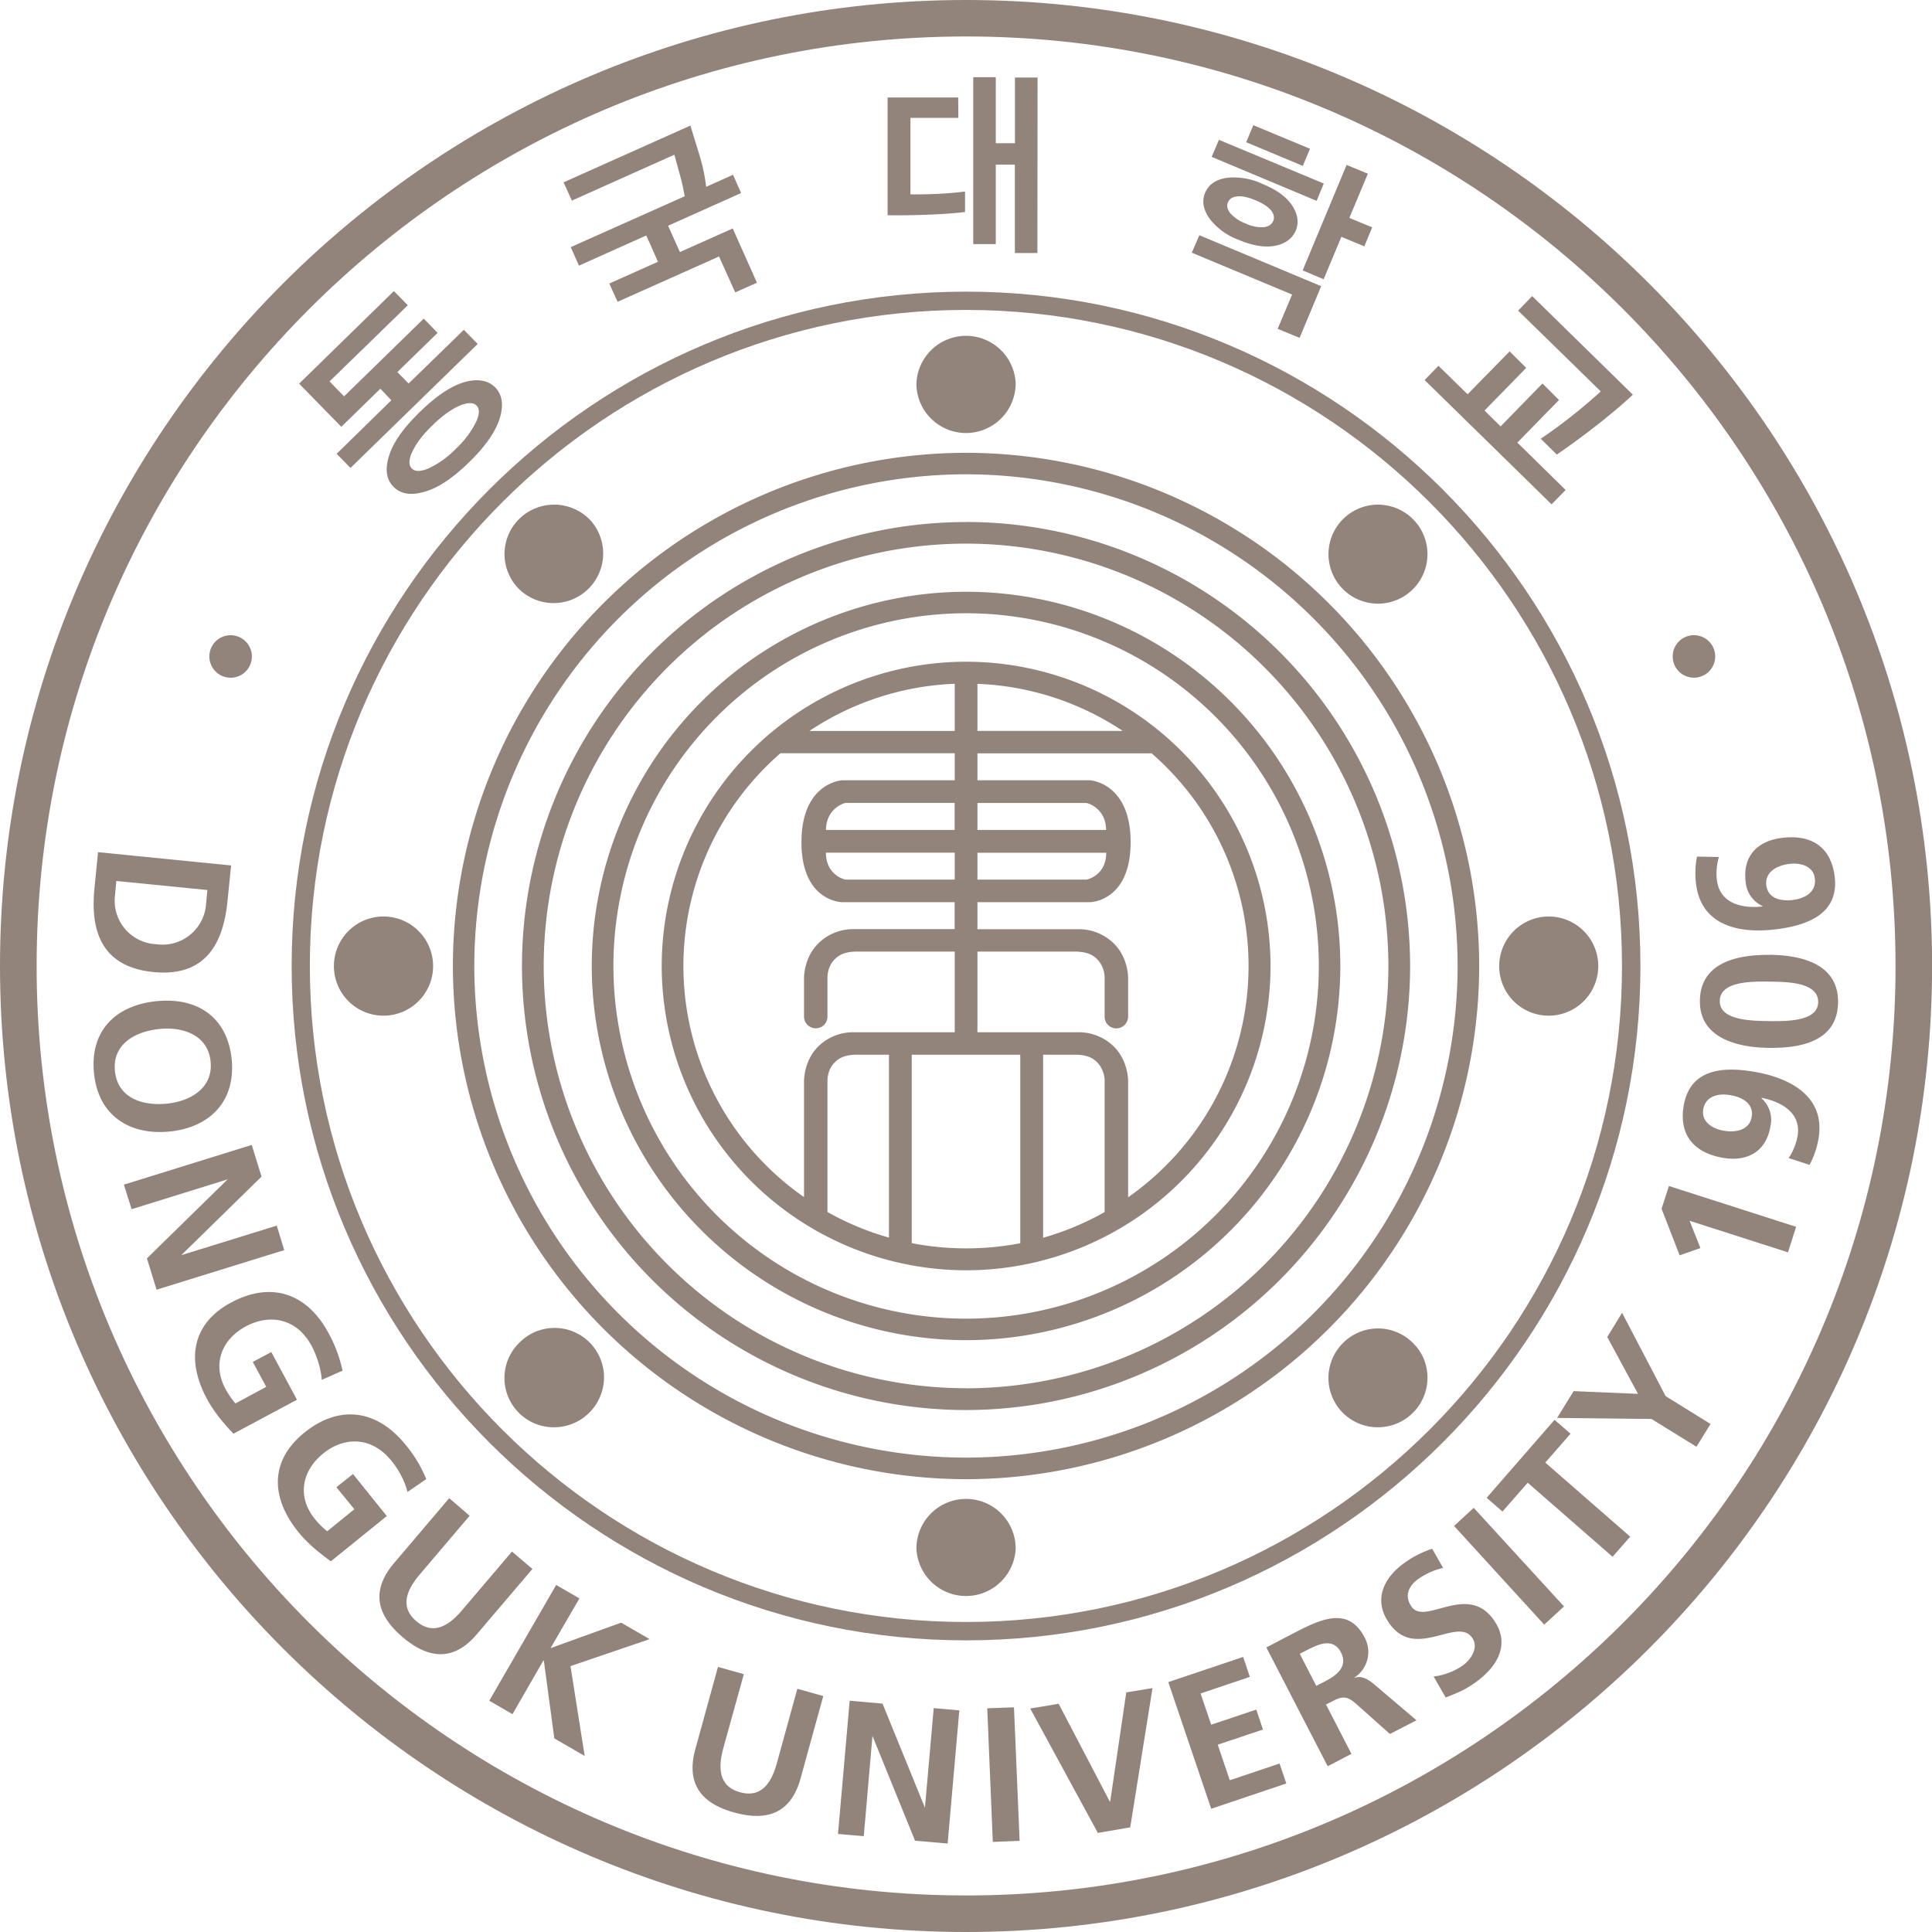 <svg xmlns="http://www.w3.org/2000/svg" width="24" height="24" fill="none" viewBox="0 0 24 24">
  <g clip-path="url(#a)">
    <path fill="#92837B" d="M2.842 8.418a.264.264 0 1 0 .02-.527.264.264 0 0 0-.02.527Zm5.535-6.496.08.29c.032.121.048.226.048.226L7.09 3.07l.102.23.836-.375c.015.032.132.295.145.327l-.604.27.103.227 1.26-.563.201.446.27-.12-.301-.674-.656.293-.147-.327.907-.406-.1-.227-.334.15a2.16 2.16 0 0 0-.083-.394l-.113-.367-1.575.705.103.227 1.273-.57ZM5.762 4.749c-.164.05-.343.17-.546.368-.204.199-.329.375-.381.539-.055.167-.037.299.052.39.09.092.221.113.392.061.162-.045.347-.168.547-.364.199-.192.327-.375.38-.54.053-.167.035-.299-.054-.39l-.001-.001c-.09-.091-.223-.111-.39-.063Zm.151.494a1.17 1.17 0 0 1-.25.332 1.165 1.165 0 0 1-.342.245c-.097.04-.166.04-.205 0a.108.108 0 0 1-.03-.08.307.307 0 0 1 .036-.127c.045-.102.131-.215.253-.332.122-.12.237-.2.338-.243.098-.04.167-.04.207 0 .04.04.038.11-.007.205Zm-1.188-.414.137.143-.68.665.172.176 1.58-1.54-.172-.176-.686.667-.14-.142.5-.487-.172-.177-.99.966-.18-.186.972-.946-.173-.176-1.177 1.15.524.536.485-.473Zm17.26 7.033c-.384-.005-.864.085-.868.57-.007.45.44.58.855.585.348.004.855-.055.861-.566.005-.482-.462-.586-.848-.59Zm-.01.822c-.213-.002-.616-.007-.611-.25.001-.247.404-.243.616-.24.211.003.609.004.606.255-.003.244-.402.237-.611.236ZM2.108 14.056c.501-.051.82-.376.77-.896-.053-.525-.426-.774-.933-.723-.505.05-.831.365-.777.896.052.523.44.773.94.723Zm-.68-.75c-.034-.338.254-.494.554-.524.29-.03.602.076.634.404.034.33-.25.494-.542.524-.298.03-.612-.066-.646-.404Zm1.942 3.49-.23.122.167.31-.382.206a1.035 1.035 0 0 1-.125-.182c-.167-.313-.042-.618.256-.776.3-.16.633-.097.816.245.062.118.115.278.125.42l.258-.114a1.698 1.698 0 0 0-.172-.463c-.265-.497-.71-.652-1.211-.384-.495.265-.557.723-.302 1.196.084.157.203.301.33.434l.789-.422-.319-.593Zm.068-1.571-1.186.367.997-.976-.122-.393-1.588.493.096.305 1.193-.371-1.003.982.12.389 1.586-.492-.093-.304Zm-1.533-3.15c.655.065.868-.365.92-.872l.046-.452-1.653-.165-.045.453c-.05.506.075.97.732 1.036Zm-.477-.946.017-.185 1.131.112-.017.185a.543.543 0 0 1-.62.488.54.54 0 0 1-.511-.6Zm20.339 2.181c-.386-.062-.78-.022-.853.435-.059.37.147.583.502.64.304.047.529-.09.578-.4a.356.356 0 0 0-.114-.343l.007-.004c.24.048.489.186.444.47a.722.722 0 0 1-.112.278l.26.084c.056-.105.094-.218.113-.336.084-.53-.38-.754-.825-.824Zm-.007.563c-.024.157-.183.2-.342.174-.146-.023-.284-.112-.26-.264.027-.16.174-.205.329-.18.164.026.3.11.273.27ZM4.385 18.311l-.206.164.223.273-.337.274a.954.954 0 0 1-.156-.156c-.223-.276-.157-.598.106-.81.264-.214.604-.211.847.09.085.103.167.25.2.388l.233-.16a1.61 1.61 0 0 0-.254-.423c-.354-.439-.82-.51-1.263-.152-.435.354-.41.814-.072 1.232.112.139.256.257.404.364l.695-.562-.42-.522ZM19.14 5.45l.199.197c.601-.413.945-.744.945-.744l-1.251-1.225-.174.181 1.026 1.003s-.32.302-.745.588Z"/>
    <path fill="#92837B" d="m19.449 6.087-.6-.589c.028-.027.517-.529.517-.529l-.205-.205-.52.533-.2-.197.518-.53-.206-.205-.522.533-.362-.354-.172.177 1.577 1.544.175-.178Zm-3.176-4.239-.704-.293-.088.212.703.294.089-.213Zm.17 1.62.22-.526.285.118.098-.236-.284-.117.23-.549-.264-.109-.546 1.31.261.11Zm4.638 7.173a1.052 1.052 0 0 0-.01.354c.075.533.585.608 1.03.544.387-.054.752-.209.688-.665-.052-.373-.312-.514-.669-.463-.304.042-.476.24-.434.55a.36.36 0 0 0 .211.295l-.005.005c-.245.026-.522-.033-.563-.319a.704.704 0 0 1 .024-.296l-.272-.005m1.137.092c.146-.02.305.022.326.176.023.161-.105.246-.26.269-.165.023-.32-.018-.342-.178-.021-.158.117-.245.276-.267Zm-1.159-2.315a.264.264 0 0 0 0-.527.264.264 0 1 0 0 .527ZM16.445 2.28l-1.303-.543-.09.212 1.304.546.088-.215Zm-4.457.355v-.256c-.338.044-.678.035-.678.035v-.95h.595l-.002-.253h-.877v1.463s.54.009.962-.04Zm3.884 1.45.272.112.268-.642-1.513-.633-.094.217 1.246.52-.179.425Zm-3.501-2.04h.236v1.098h.28l.002-2.18h-.281v.816h-.238v-.82h-.28v2.073h.28v-.987Zm3.015.934c.174.073.325.099.455.074.128-.026.213-.09.256-.19.04-.097.026-.202-.046-.311-.07-.106-.191-.195-.37-.268a.82.82 0 0 0-.447-.074c-.135.022-.22.083-.263.184a.28.28 0 0 0-.023.11c0 .066.026.138.075.208a.8.8 0 0 0 .363.267Zm-.132-.466c.018-.042.054-.066.108-.072.06-.01.138.007.235.047.095.04.162.085.196.13.033.044.04.085.024.126-.019.043-.055.068-.11.077a.44.44 0 0 1-.231-.044.474.474 0 0 1-.197-.133c-.034-.047-.043-.09-.025-.13Z"/>
    <path fill="#92837B" d="M12.001 0C5.383 0 0 5.383 0 12c0 6.616 5.383 12 12.001 12 6.617 0 12-5.384 12-12 0-6.617-5.383-12-12-12Zm0 23.546C5.635 23.546.455 18.366.455 12 .455 5.633 5.635.453 12.002.453c6.366 0 11.545 5.18 11.545 11.547 0 6.367-5.179 11.546-11.546 11.546Z"/>
    <path fill="#92837B" d="m6.36 19.274-.621.73c-.184.217-.372.3-.567.135-.194-.165-.141-.365.042-.58l.62-.73-.254-.218-.687.809c-.287.34-.215.643.11.918.325.276.637.3.923-.04l.688-.808-.254-.216Zm10.466 1.57v-.005a.379.379 0 0 0 .125-.499c-.212-.41-.584-.204-.902-.041l-.318.166.762 1.476.295-.154-.316-.613.095-.048c.124-.066.185-.043.284.044l.415.37.33-.17-.535-.455c-.063-.05-.151-.107-.235-.071Zm-.376.048-.099.05-.205-.398.098-.05c.147-.076.32-.147.413.031.095.184-.062.292-.207.367Zm-1.173 1.223-.15-.442.562-.188-.083-.248-.56.188-.132-.388.612-.206-.083-.248-.93.313.533 1.573.933-.314-.084-.248-.618.208Zm4.233-4.305-.199-.172-.843.968.196.171.314-.358 1.054.92.219-.25-1.055-.92.314-.359Zm-1.974 2.15c-.106-.147-.016-.274.076-.341a.885.885 0 0 1 .315-.142l-.136-.238a1.256 1.256 0 0 0-.356.184c-.238.173-.39.453-.17.752.322.445.834-.089 1.02.166.09.12-.01.273-.112.347a.803.803 0 0 1-.364.138l.15.261c.158-.063.237-.091.384-.198.27-.198.422-.479.207-.774-.327-.45-.844.078-1.014-.154Zm.527-1.004 1.12 1.226.246-.226-1.122-1.225-.244.225Zm-5.799 2.265.069 1.66.333-.014-.07-1.658-.332.012Zm1.527 1.16h-.004l-.636-1.216-.353.059.84 1.545.402-.069.277-1.73-.326.054-.2 1.357Zm5.446-10.996a.617.617 0 0 0-.436 1.05.616.616 0 1 0 .436-1.05ZM12 6.485A5.521 5.521 0 0 0 6.484 12a5.521 5.521 0 0 0 5.517 5.516A5.523 5.523 0 0 0 17.517 12a5.523 5.523 0 0 0-5.516-5.516Zm0 10.76A5.251 5.251 0 0 1 6.754 12 5.251 5.251 0 0 1 12 6.753 5.252 5.252 0 0 1 17.247 12 5.252 5.252 0 0 1 12 17.246Z"/>
    <path fill="#92837B" d="M12.002 7.351A4.656 4.656 0 0 0 7.351 12a4.655 4.655 0 0 0 4.651 4.648A4.653 4.653 0 0 0 16.65 12a4.653 4.653 0 0 0-4.647-4.649Zm0 9.03A4.385 4.385 0 0 1 7.62 12a4.386 4.386 0 0 1 4.383-4.382A4.386 4.386 0 0 1 16.383 12a4.385 4.385 0 0 1-4.38 4.381Z"/>
    <path fill="#92837B" d="M12.002 8.22A3.786 3.786 0 0 0 8.22 12a3.786 3.786 0 0 0 3.783 3.78 3.785 3.785 0 0 0 3.78-3.78 3.785 3.785 0 0 0-3.78-3.78Zm.14.275a3.49 3.49 0 0 1 1.805.585h-1.805v-.585Zm0 1.48h1.35c.03 0 .248.075.248.335h-1.598v-.335m0 .618h1.6c0 .273-.225.334-.25.334h-1.35v-.334Zm-.282-2.099v.586h-1.805a3.495 3.495 0 0 1 1.805-.586Zm-1.872 4.943v1.434a3.5 3.5 0 0 1-.293-5.514h2.165v.336h-1.401s-.503.029-.503.769c0 .739.503.745.503.745h1.4v.335h-1.266a.616.616 0 0 0-.437.187c-.168.175-.168.403-.168.427v.473c0 .08.066.145.147.145a.145.145 0 0 0 .144-.145v-.49c0-.015.003-.135.088-.22.065-.068.147-.096.269-.098h1.224v1.002h-1.267a.618.618 0 0 0-.437.185c-.168.176-.168.404-.168.429m.273-3.127c0-.26.218-.336.248-.336h1.35v.336h-1.598Zm1.599.282v.335h-1.35c-.027 0-.25-.062-.25-.335h1.6Zm-.817 4.782a3.489 3.489 0 0 1-.764-.318V13.42c0-.015.003-.135.088-.22.065-.068.147-.096.269-.098h.407v2.272Zm1.631.07a3.567 3.567 0 0 1-1.348-.001v-2.341h1.348v2.341Zm1.048-.387a3.507 3.507 0 0 1-.764.319v-2.274h.408c.12.002.201.03.267.098a.336.336 0 0 1 .089.22v1.637Zm.292-.184v-1.436c0-.024 0-.252-.169-.428a.621.621 0 0 0-.438-.186h-1.265v-1.002h1.224c.12.003.201.03.267.098a.337.337 0 0 1 .089.221v.49a.145.145 0 0 0 .248.102.147.147 0 0 0 .044-.103v-.473c0-.024 0-.252-.169-.427a.619.619 0 0 0-.438-.186h-1.265v-.336h1.4s.503-.006.503-.745c0-.74-.503-.769-.503-.769h-1.4v-.335h2.164A3.5 3.5 0 0 1 15.51 12a3.508 3.508 0 0 1-1.496 2.873Z"/>
    <path fill="#92837B" d="M20.378 12c0-4.618-3.759-8.377-8.377-8.377-4.621 0-8.378 3.759-8.378 8.377s3.757 8.377 8.378 8.377c4.618 0 8.377-3.76 8.377-8.377ZM12 20.149c-4.495 0-8.151-3.656-8.151-8.149 0-4.495 3.656-8.15 8.15-8.15 4.495 0 8.15 3.655 8.15 8.15 0 4.493-3.655 8.149-8.15 8.149Zm8.64-5.135.225.58.258-.09-.134-.339 1.222.392.101-.317-1.58-.507-.091.281Zm-9.15 7.442-.527-1.293-.408-.036-.145 1.655.32.028.108-1.246.529 1.302.405.035.145-1.654-.318-.028-.109 1.237Z"/>
    <path fill="#92837B" d="M17.117 7.499a.615.615 0 1 0 .001-1.23.615.615 0 0 0 0 1.23Zm-5.116-2.12a.617.617 0 0 0 .616-.615.617.617 0 0 0-1.233 0c0 .34.277.615.617.615ZM9.65 21.904c-.075.273-.211.428-.456.36-.246-.067-.283-.27-.21-.543l.256-.924-.321-.09-.282 1.024c-.117.43.076.673.486.785.412.114.704.004.822-.424l.282-1.023-.322-.09-.255.925Zm-1.934-1.747-.877.317.359-.618-.289-.167-.831 1.438.288.167.385-.668.005.003.13.966.377.218-.176-1.116.983-.335-.354-.205ZM6.45 7.32a.616.616 0 0 0 .87-.872.62.62 0 0 0-.872 0 .614.614 0 0 0 0 .87l.002.002Z"/>
    <path fill="#92837B" d="M12.001 5.625A6.382 6.382 0 0 0 5.626 12a6.383 6.383 0 0 0 6.375 6.375A6.382 6.382 0 0 0 18.375 12a6.381 6.381 0 0 0-6.374-6.375Zm0 12.482A6.114 6.114 0 0 1 5.892 12a6.114 6.114 0 0 1 6.11-6.108A6.114 6.114 0 0 1 18.107 12 6.114 6.114 0 0 1 12 18.107Zm-7.237-6.722a.616.616 0 1 0 0 1.232.616.616 0 0 0 0-1.232Zm15.386 4.923-.184.301.382.706-.8-.034-.205.333 1.173.013.558.345.175-.283-.558-.346-.541-1.035Z"/>
    <path fill="#92837B" d="M16.684 16.683a.612.612 0 0 0 .434 1.047.616.616 0 0 0 .569-.849.604.604 0 0 0-.135-.198.612.612 0 0 0-.868 0ZM6.45 16.68l-.001.002a.612.612 0 0 0 .435 1.048.62.62 0 0 0 .57-.379.614.614 0 0 0-1.004-.67Zm5.551 1.94a.617.617 0 0 0-.617.614.617.617 0 0 0 1.233 0 .617.617 0 0 0-.615-.614Z"/>
  </g>
  <defs>
    <clipPath id="a">
      <path fill="#fff" d="M0 0h24v24H0z"/>
    </clipPath>
  </defs>
</svg>

